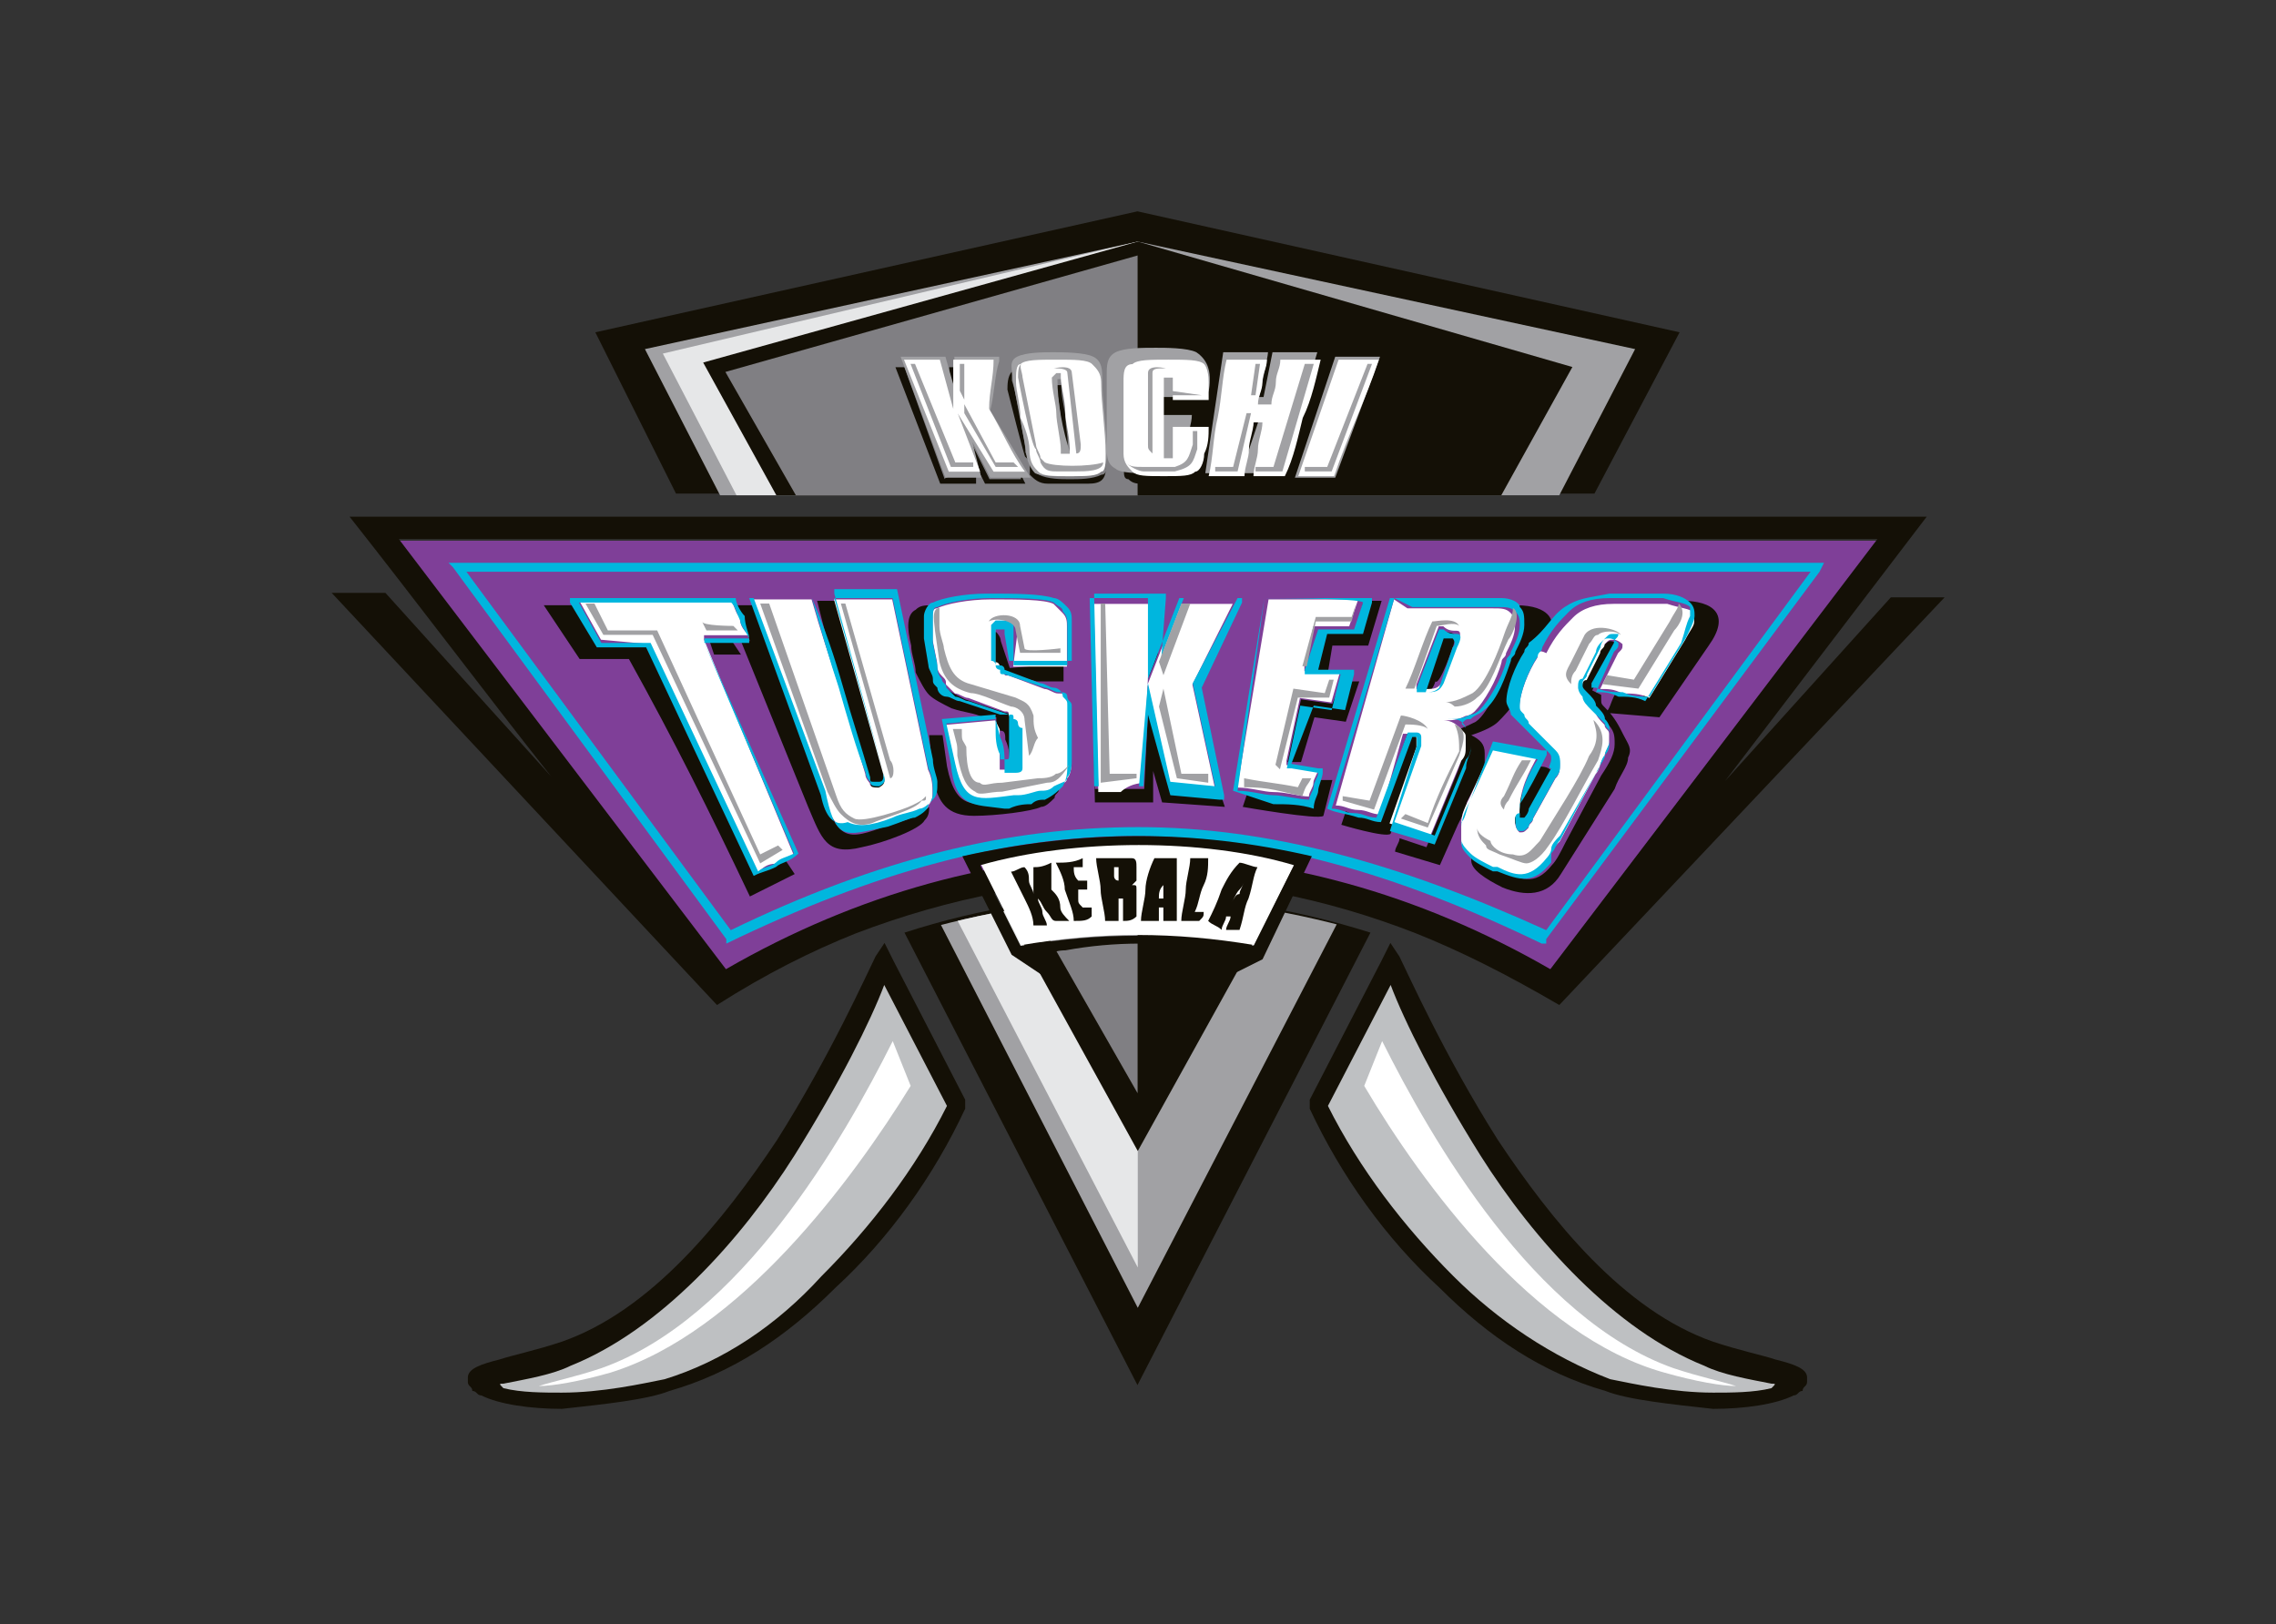 <?xml version="1.0" encoding="utf-8"?>
<!-- Generator: Adobe Illustrator 25.4.1, SVG Export Plug-In . SVG Version: 6.00 Build 0)  -->
<svg version="1.0"
	 id="svg10422" inkscape:version="0.48.1 " sodipodi:docname="New document 5" xmlns:cc="http://creativecommons.org/ns#" xmlns:dc="http://purl.org/dc/elements/1.1/" xmlns:inkscape="http://www.inkscape.org/namespaces/inkscape" xmlns:rdf="http://www.w3.org/1999/02/22-rdf-syntax-ns#" xmlns:sodipodi="http://sodipodi.sourceforge.net/DTD/sodipodi-0.dtd" xmlns:svg="http://www.w3.org/2000/svg"
	 xmlns="http://www.w3.org/2000/svg" xmlns:xlink="http://www.w3.org/1999/xlink" x="0px" y="0px" viewBox="0 0 416 296.9"
	 style="enable-background:new 0 0 416 296.9;" xml:space="preserve">
<rect x="0" y="0" width="416" height="296.9" fill="#333333" stroke="none"/>
<style type="text/css">
	.st0{clip-path:url(#SVGID_00000154401561291469293380000009143762961361513406_);}
	.st1{fill:#141006;}
	.st2{clip-path:url(#SVGID_00000122711069379326617820000010597015054867851174_);}
	.st3{fill-rule:evenodd;clip-rule:evenodd;fill:#BEC0C2;}
	.st4{clip-path:url(#SVGID_00000122711592959961223640000009656057860133935522_);}
	.st5{fill-rule:evenodd;clip-rule:evenodd;fill:#FFFFFF;}
	.st6{clip-path:url(#SVGID_00000134950516982291457360000008229112019367133850_);}
	.st7{clip-path:url(#SVGID_00000062889362366429890170000010948978528665152176_);}
	.st8{clip-path:url(#SVGID_00000147203651074162488210000000443676967459964302_);}
	.st9{clip-path:url(#SVGID_00000043429965498644149310000004110198001327676328_);}
	.st10{fill-rule:evenodd;clip-rule:evenodd;fill:#141006;}
	.st11{clip-path:url(#SVGID_00000178190395294251025190000010113004666761572013_);}
	.st12{fill-rule:evenodd;clip-rule:evenodd;fill:#A1A1A4;}
	.st13{fill-rule:evenodd;clip-rule:evenodd;fill:#E6E7E8;}
	.st14{fill-rule:evenodd;clip-rule:evenodd;fill:#807F83;}
	.st15{clip-path:url(#SVGID_00000170982962967840584560000012112905164803647622_);}
	.st16{fill-rule:evenodd;clip-rule:evenodd;fill:#7F3F98;}
	.st17{fill:#00B6DE;}
	.st18{fill:#FFFFFF;}
	.st19{fill:#A1A1A4;}
</style>
<g id="layer1" transform="translate(-289.139,-263.327)" inkscape:groupmode="layer" inkscape:label="Layer 1">
	<g id="g10765" transform="matrix(1.034,0,0,1.034,-16.873,-11.575)">
		<g id="g6258" transform="matrix(7.92,0,0,-7.92,-1256.797,1112.948)">
			<g>
				<defs>
					<path id="SVGID_1_" d="M208.6,99.9l2-3.9H203v-0.2l1.2-1.6H203v-0.7l9-9.5l0.3,0.2c0.9,0.5,1.9,1,2.8,1.4l0,0
						c-1.2-2.9-3.7-7.1-6.7-8.3l0,0c-0.4-0.2-0.9-0.3-1.3-0.4l0,0c-0.4-0.1-0.8-0.1-1-0.5l0,0c-0.1-0.1-0.1-0.3-0.1-0.4l0,0l0-0.1
						c0-0.2,0.1-0.3,0.2-0.5l0,0c0.1-0.1,0.2-0.2,0.3-0.2l0,0c0.5-0.3,1.4-0.4,2-0.3l0,0c0.2,0,0.3,0,0.5,0l0,0
						c0.7,0,1.5,0.2,2.1,0.4l0,0c3,1,5.3,3.7,6.8,6.4l0,0l3.5-6.8l3.5,6.8c0.2-0.4,0.4-0.8,0.7-1.1l0,0c1.4-2.3,3.5-4.4,6.1-5.3l0,0
						c0.6-0.2,1.5-0.3,2.1-0.4l0,0c0.2,0,0.3,0,0.5,0l0,0c0.6,0,1.5,0,2,0.3l0,0c0.1,0.1,0.2,0.1,0.3,0.2l0,0
						c0.1,0.1,0.2,0.3,0.2,0.5l0,0l0,0.1c0,0.1,0,0.3-0.1,0.4l0,0c-0.2,0.4-0.6,0.4-1,0.5l0,0c-0.5,0.1-0.9,0.2-1.3,0.4l0,0
						c-3,1.1-5.5,5.4-6.7,8.3l0,0c1.1-0.5,2.1-1,3.1-1.6l0,0l9,9.5v0.7h-1.2l1.2,1.6v0.2h-7.6l2,3.9l-12.8,2.9L208.6,99.9
						L208.6,99.9z"/>
				</defs>
				<clipPath id="SVGID_00000044893617093872973280000006009704717578001024_">
					<use xlink:href="#SVGID_1_"  style="overflow:visible;"/>
				</clipPath>
				<g id="g6260" style="clip-path:url(#SVGID_00000044893617093872973280000006009704717578001024_);">
					<g id="g6266" transform="translate(208.796,90.008)">
						<path id="path6268" inkscape:connector-curvature="0" class="st1" d="M7.2-4.5l1.6-3.1l0-0.1l0-0.1c-0.7-1.5-1.7-2.9-2.9-4
							c-1.1-1.1-2.3-1.9-3.7-2.3c-0.5-0.2-1.5-0.3-2.4-0.4c-0.7,0-1.4,0.1-1.8,0.3c-0.1,0-0.1,0.1-0.2,0.1c0,0.1-0.1,0.1-0.1,0.2
							l0,0.1c0,0.2,0.3,0.3,0.7,0.4c0.3,0.1,0.8,0.2,1.4,0.4c2,0.7,3.6,2.7,4.8,4.5c1.2,1.9,2,3.7,2.2,4.1L7-4.1L7.2-4.5z"/>
					</g>
				</g>
			</g>
		</g>
		<g id="g6270" transform="matrix(7.92,0,0,-7.92,-1256.797,1112.948)">
			<g>
				<defs>
					<path id="SVGID_00000178900560122623427090000014041169627937423790_" d="M215.6,85.5c-0.2-0.4-0.9-2.2-2.2-4.1l0,0
						c-1.2-1.9-2.9-3.8-4.8-4.5l0,0c-0.6-0.2-1.1-0.3-1.4-0.4l0,0c-0.4-0.1-0.6-0.1-0.7-0.4l0,0l0-0.1c0-0.1,0.1-0.1,0.1-0.2l0,0
						c0,0,0.1-0.1,0.2-0.1l0,0c0.4-0.2,1.1-0.3,1.8-0.3l0,0c0.9,0,1.9,0.2,2.4,0.4l0,0c1.3,0.5,2.6,1.3,3.7,2.3l0,0
						c1.2,1.1,2.2,2.5,2.9,4l0,0l0,0.1l0,0.1l-1.6,3.1l-0.2,0.4L215.6,85.5L215.6,85.5z"/>
				</defs>
				<clipPath id="SVGID_00000158732119835533898960000010653600668620725657_">
					<use xlink:href="#SVGID_00000178900560122623427090000014041169627937423790_"  style="overflow:visible;"/>
				</clipPath>
				<g id="g6272" style="clip-path:url(#SVGID_00000158732119835533898960000010653600668620725657_);">
					<g id="g6278" transform="translate(209.989,86.77)">
						<path id="path6280" inkscape:connector-curvature="0" class="st3" d="M7.2-4.5L5.8-1.8c-0.3-0.8-1-2.2-2-3.8
							c-1.2-1.9-3-3.9-5-4.7c-0.4-0.2-1-0.3-1.5-0.4c-0.1,0-0.1,0,0-0.1c0.4-0.1,0.9-0.1,1.3-0.1c0.9,0,1.8,0.2,2.3,0.3
							c1.3,0.4,2.5,1.2,3.5,2.3C5.5-7.2,6.5-5.9,7.2-4.5"/>
					</g>
				</g>
			</g>
		</g>
		<g id="g6282" transform="matrix(7.92,0,0,-7.92,-1256.797,1112.948)">
			<g>
				<defs>
					<path id="SVGID_00000130630609441871468350000002098922614592321703_" d="M213.8,81.2c-1.3-1.9-3-3.9-5-4.7l0,0
						c-0.4-0.2-1-0.3-1.5-0.4l0,0c-0.1,0-0.1,0,0-0.1l0,0c0.4-0.1,0.9-0.1,1.3-0.1l0,0c0.9,0,1.8,0.2,2.3,0.3l0,0
						c1.3,0.4,2.5,1.2,3.5,2.3l0,0c1.1,1.1,2.1,2.4,2.8,3.8l0,0l-1.4,2.7C215.5,84.2,214.8,82.7,213.8,81.2"/>
				</defs>
				<clipPath id="SVGID_00000055698336777706189240000017091119064327093667_">
					<use xlink:href="#SVGID_00000130630609441871468350000002098922614592321703_"  style="overflow:visible;"/>
				</clipPath>
				<g id="g6284" style="clip-path:url(#SVGID_00000055698336777706189240000017091119064327093667_);">
					<g id="g6290" transform="translate(209.179,87.217)">
						<path id="path6292" inkscape:connector-curvature="0" class="st5" d="M7.2-4.5C5.9-6.6,3.4-10,0.5-10.9
							c-0.7-0.2-1.3-0.3-1.6-0.3c-0.1,0-0.2,0,0,0c0.3,0.1,0.8,0.2,1.4,0.4c3.1,1.1,5.4,5.1,6.5,7.3L7.2-4.5z"/>
					</g>
				</g>
			</g>
		</g>
		<g id="g6294" transform="matrix(7.92,0,0,-7.92,-1256.797,1112.948)">
			<g>
				<defs>
					<path id="SVGID_00000053519050144408261630000006623298878355509690_" d="M208.6,99.9l2-3.9H203v-0.2l1.2-1.6H203v-0.7l9-9.5
						l0.3,0.2c0.9,0.5,1.9,1,2.8,1.4l0,0c-1.2-2.9-3.7-7.1-6.7-8.3l0,0c-0.4-0.2-0.9-0.3-1.3-0.4l0,0c-0.4-0.1-0.8-0.1-1-0.5l0,0
						c-0.1-0.1-0.1-0.3-0.1-0.4l0,0l0-0.1c0-0.2,0.1-0.3,0.2-0.5l0,0c0.1-0.1,0.2-0.2,0.3-0.2l0,0c0.5-0.3,1.4-0.4,2-0.3l0,0
						c0.2,0,0.3,0,0.5,0l0,0c0.7,0,1.5,0.2,2.1,0.4l0,0c3,1,5.3,3.7,6.8,6.4l0,0l3.5-6.8l3.5,6.8c0.2-0.4,0.4-0.8,0.7-1.1l0,0
						c1.4-2.3,3.5-4.4,6.1-5.3l0,0c0.6-0.2,1.5-0.3,2.1-0.4l0,0c0.2,0,0.3,0,0.5,0l0,0c0.6,0,1.5,0,2,0.3l0,0
						c0.1,0.1,0.2,0.1,0.3,0.2l0,0c0.1,0.1,0.2,0.3,0.2,0.5l0,0l0,0.1c0,0.1,0,0.3-0.1,0.4l0,0c-0.2,0.4-0.6,0.4-1,0.5l0,0
						c-0.5,0.1-0.9,0.2-1.3,0.4l0,0c-3,1.1-5.5,5.4-6.7,8.3l0,0c1.1-0.5,2.1-1,3.1-1.6l0,0l9,9.5v0.7h-1.2l1.2,1.6v0.2h-7.6l2,3.9
						l-12.8,2.9L208.6,99.9L208.6,99.9z"/>
				</defs>
				<clipPath id="SVGID_00000043440887511640213960000008466281935085695416_">
					<use xlink:href="#SVGID_00000053519050144408261630000006623298878355509690_"  style="overflow:visible;"/>
				</clipPath>
				<g id="g6296" style="clip-path:url(#SVGID_00000043440887511640213960000008466281935085695416_);">
					<g id="g6302" transform="translate(219.686,90.008)">
						<path id="path6304" inkscape:connector-curvature="0" class="st1" d="M7.2-4.5L5.6-7.6l0-0.1l0-0.1c0.7-1.5,1.7-2.9,2.9-4
							c1.1-1.1,2.3-1.9,3.7-2.3c0.5-0.2,1.5-0.3,2.4-0.4c0.7,0,1.4,0.1,1.8,0.3c0.1,0,0.1,0.1,0.2,0.1c0,0.1,0.1,0.1,0.1,0.2l0,0.1
							c0,0.2-0.3,0.3-0.7,0.4c-0.3,0.1-0.8,0.2-1.4,0.4c-2,0.7-3.6,2.7-4.8,4.5c-1.2,1.9-2,3.7-2.2,4.1L7.4-4.1L7.2-4.5z"/>
					</g>
				</g>
			</g>
		</g>
		<g id="g6306" transform="matrix(7.92,0,0,-7.92,-1256.797,1112.948)">
			<g>
				<defs>
					<path id="SVGID_00000002361162509235880110000006235384762124902815_" d="M226.9,85.5l-1.6-3.1l0-0.1l0-0.1
						c0.7-1.5,1.7-2.9,2.9-4l0,0c1.1-1.1,2.3-1.9,3.7-2.3l0,0c0.5-0.2,1.5-0.3,2.4-0.4l0,0c0.7,0,1.4,0.1,1.8,0.3l0,0
						c0.1,0,0.1,0.1,0.2,0.1l0,0c0,0.1,0.1,0.1,0.1,0.2l0,0l0,0.1c0,0.2-0.3,0.3-0.7,0.4l0,0c-0.3,0.1-0.8,0.2-1.4,0.4l0,0
						c-2,0.7-3.6,2.7-4.8,4.5l0,0c-1.2,1.9-2,3.7-2.2,4.1l0,0l-0.2,0.4L226.9,85.5L226.9,85.5z"/>
				</defs>
				<clipPath id="SVGID_00000074430532775510861350000008887409783179151294_">
					<use xlink:href="#SVGID_00000002361162509235880110000006235384762124902815_"  style="overflow:visible;"/>
				</clipPath>
				<g id="g6308" style="clip-path:url(#SVGID_00000074430532775510861350000008887409783179151294_);">
					<g id="g6314" transform="translate(218.492,86.77)">
						<path id="path6316" inkscape:connector-curvature="0" class="st3" d="M7.2-4.5l1.4,2.7c0.3-0.8,1-2.2,2-3.8
							c1.2-1.9,3-3.9,5-4.7c0.4-0.2,1-0.3,1.5-0.4c0.1,0,0.1,0,0-0.1c-0.4-0.1-0.9-0.1-1.3-0.1c-0.9,0-1.8,0.2-2.3,0.3
							C12.2-10.1,11-9.3,10-8.3C8.9-7.2,7.9-5.9,7.2-4.5"/>
					</g>
				</g>
			</g>
		</g>
		<g id="g6318" transform="matrix(7.92,0,0,-7.92,-1256.797,1112.948)">
			<g>
				<defs>
					<path id="SVGID_00000174585495598243943060000007286249662500396959_" d="M225.7,82.3c0.7-1.4,1.7-2.7,2.8-3.8l0,0
						c1.1-1,2.2-1.8,3.5-2.3l0,0c0.5-0.2,1.4-0.3,2.3-0.3l0,0c0.4,0,0.9,0,1.3,0.1l0,0c0.1,0,0.1,0.1,0,0.1l0,0
						c-0.5,0.1-1.1,0.3-1.5,0.4l0,0c-2.1,0.8-3.8,2.8-5,4.7l0,0c-1,1.5-1.7,3-2,3.8l0,0L225.7,82.3L225.7,82.3z"/>
				</defs>
				<clipPath id="SVGID_00000012473959244741991070000016283272324771803566_">
					<use xlink:href="#SVGID_00000174585495598243943060000007286249662500396959_"  style="overflow:visible;"/>
				</clipPath>
				<g id="g6320" style="clip-path:url(#SVGID_00000012473959244741991070000016283272324771803566_);">
					<g id="g6326" transform="translate(219.302,87.217)">
						<path id="path6328" inkscape:connector-curvature="0" class="st5" d="M7.2-4.5c1.3-2.2,3.8-5.6,6.7-6.4
							c0.7-0.2,1.3-0.3,1.6-0.3c0.1,0,0.2,0,0,0c-0.3,0.1-0.8,0.2-1.4,0.4c-3.1,1.1-5.4,5.1-6.5,7.3L7.2-4.5z"/>
					</g>
				</g>
			</g>
		</g>
		<g id="g6330" transform="matrix(7.92,0,0,-7.92,-1256.797,1112.948)">
			<g>
				<defs>
					<path id="SVGID_00000072268742172403978720000001809802969195461779_" d="M208.6,99.9l2-3.9H203v-0.2l1.2-1.6H203v-0.7l9-9.5
						l0.3,0.2c0.9,0.5,1.9,1,2.8,1.4l0,0c-1.2-2.9-3.7-7.1-6.7-8.3l0,0c-0.4-0.2-0.9-0.3-1.3-0.4l0,0c-0.4-0.1-0.8-0.1-1-0.5l0,0
						c-0.1-0.1-0.1-0.3-0.1-0.4l0,0l0-0.1c0-0.2,0.1-0.3,0.2-0.5l0,0c0.1-0.1,0.2-0.2,0.3-0.2l0,0c0.5-0.3,1.4-0.4,2-0.3l0,0
						c0.2,0,0.3,0,0.5,0l0,0c0.7,0,1.5,0.2,2.1,0.4l0,0c3,1,5.3,3.7,6.8,6.4l0,0l3.5-6.8l3.5,6.8c0.2-0.4,0.4-0.8,0.7-1.1l0,0
						c1.4-2.3,3.5-4.4,6.1-5.3l0,0c0.6-0.2,1.5-0.3,2.1-0.4l0,0c0.2,0,0.3,0,0.5,0l0,0c0.6,0,1.5,0,2,0.3l0,0
						c0.1,0.1,0.2,0.1,0.3,0.2l0,0c0.1,0.1,0.2,0.3,0.2,0.5l0,0l0,0.1c0,0.1,0,0.3-0.1,0.4l0,0c-0.2,0.4-0.6,0.4-1,0.5l0,0
						c-0.5,0.1-0.9,0.2-1.3,0.4l0,0c-3,1.1-5.5,5.4-6.7,8.3l0,0c1.1-0.5,2.1-1,3.1-1.6l0,0l9,9.5v0.7h-1.2l1.2,1.6v0.2h-7.6l2,3.9
						l-12.8,2.9L208.6,99.9L208.6,99.9z"/>
				</defs>
				<clipPath id="SVGID_00000005261037087374055520000010977780125582890922_">
					<use xlink:href="#SVGID_00000072268742172403978720000001809802969195461779_"  style="overflow:visible;"/>
				</clipPath>
				<g id="g6332" style="clip-path:url(#SVGID_00000005261037087374055520000010977780125582890922_);">
					<g id="g6338" transform="translate(214.241,80.538)">
						<path id="path6340" inkscape:connector-curvature="0" class="st10" d="M7.2-4.5L2,5.6c3.4,1.1,6.9,1.1,10.4,0L7.2-4.5z
							 M-3.1,15.4L-4.9,19l12.1,2.7L19.3,19l-1.9-3.6L-3.1,15.4L-3.1,15.4z"/>
					</g>
				</g>
			</g>
		</g>
		<g id="g6342" transform="matrix(7.92,0,0,-7.92,-1256.797,1112.948)">
			<g>
				<defs>
					<path id="SVGID_00000079478132100076416380000011821728851787349430_" d="M209.3,99.5l1.9-3.6h20.5l1.9,3.6l-12.1,2.7
						L209.3,99.5z M216.3,86.1l5.2-10l5.2,10c-1.7,0.5-3.4,0.8-5.2,0.8l0,0C219.7,86.9,218,86.6,216.3,86.1"/>
				</defs>
				<clipPath id="SVGID_00000030479881608746118210000008114016189515170191_">
					<use xlink:href="#SVGID_00000079478132100076416380000011821728851787349430_"  style="overflow:visible;"/>
				</clipPath>
				<g id="g6344" style="clip-path:url(#SVGID_00000030479881608746118210000008114016189515170191_);">
					<g id="g6350" transform="translate(214.248,106.063)">
						<path id="path6352" inkscape:connector-curvature="0" class="st12" d="M7.2-4.5l11.1-2.4L7.2-28.3l-11,21.4L7.2-4.5z"/>
					</g>
					<g id="g6354" transform="translate(214.248,106.063)">
						<path id="path6356" inkscape:connector-curvature="0" class="st13" d="M7.2-4.5v-22.9L-3.4-7L7.2-4.5z"/>
					</g>
					<g id="g6358" transform="translate(214.248,106.063)">
						<path id="path6360" inkscape:connector-curvature="0" class="st10" d="M7.2-4.5l9.7-2.8L7.2-24.8L-2.5-7.2L7.2-4.5z"/>
					</g>
					<g id="g6362" transform="translate(214.244,105.753)">
						<path id="path6364" inkscape:connector-curvature="0" class="st14" d="M7.2-4.5L-2-7.1l9.2-16.1L7.2-4.5z"/>
					</g>
				</g>
			</g>
		</g>
		<g id="g6366" transform="matrix(7.92,0,0,-7.92,-1256.797,1112.948)">
			<g>
				<defs>
					<path id="SVGID_00000086668246424521234300000014595453921990685317_" d="M208.6,99.9l2-3.9H203v-0.2l1.2-1.6H203v-0.7l9-9.5
						l0.3,0.2c0.9,0.5,1.9,1,2.8,1.4l0,0c-1.2-2.9-3.7-7.1-6.7-8.3l0,0c-0.4-0.2-0.9-0.3-1.3-0.4l0,0c-0.4-0.1-0.8-0.1-1-0.5l0,0
						c-0.1-0.1-0.1-0.3-0.1-0.4l0,0l0-0.1c0-0.2,0.1-0.3,0.2-0.5l0,0c0.1-0.1,0.2-0.2,0.3-0.2l0,0c0.5-0.3,1.4-0.4,2-0.3l0,0
						c0.2,0,0.3,0,0.5,0l0,0c0.7,0,1.5,0.2,2.1,0.4l0,0c3,1,5.3,3.7,6.8,6.4l0,0l3.5-6.8l3.5,6.8c0.2-0.4,0.4-0.8,0.7-1.1l0,0
						c1.4-2.3,3.5-4.4,6.1-5.3l0,0c0.6-0.2,1.5-0.3,2.1-0.4l0,0c0.2,0,0.3,0,0.5,0l0,0c0.6,0,1.5,0,2,0.3l0,0
						c0.1,0.1,0.2,0.1,0.3,0.2l0,0c0.1,0.1,0.2,0.3,0.2,0.5l0,0l0,0.1c0,0.1,0,0.3-0.1,0.4l0,0c-0.2,0.4-0.6,0.4-1,0.5l0,0
						c-0.5,0.1-0.9,0.2-1.3,0.4l0,0c-3,1.1-5.5,5.4-6.7,8.3l0,0c1.1-0.5,2.1-1,3.1-1.6l0,0l9,9.5v0.7h-1.2l1.2,1.6v0.2h-7.6l2,3.9
						l-12.8,2.9L208.6,99.9L208.6,99.9z"/>
				</defs>
				<clipPath id="SVGID_00000117638473335026772110000017610659820302893994_">
					<use xlink:href="#SVGID_00000086668246424521234300000014595453921990685317_"  style="overflow:visible;"/>
				</clipPath>
				<g id="g6368" style="clip-path:url(#SVGID_00000117638473335026772110000017610659820302893994_);">
					<g id="g6374" transform="translate(197.741,99.385)">
						<path id="path6376" inkscape:connector-curvature="0" class="st16" d="M7.2-4.5l7.3-9.6c5.9,3.4,12.5,3.4,18.4,0l7.3,9.6H7.2z
							"/>
					</g>
					<g id="g6378" transform="translate(196.656,99.922)">
						<path id="path6380" inkscape:connector-curvature="0" class="st1" d="M7.2-4.5h35.2l-4.5-5.9l3.7,4.1h1.2l-8.6-9.1l0,0l0,0
							C33-14.7,32-14.2,31-13.8c-4.1,1.6-8.3,1.6-12.5,0c-1-0.4-2-0.9-3.1-1.6L6.8-6.2H8l3.7-4.1C10.2-8.4,8.7-6.4,7.2-4.5 M8.3-5
							l7.3-9.6c5.9,3.4,12.5,3.4,18.4,0L41.3-5C41.3-5,8.3-5,8.3-5z"/>
					</g>
					<g id="g6382" transform="translate(205.064,90.493)">
						<path id="path6384" inkscape:connector-curvature="0" class="st17" d="M7.2-4.5L1.1,3.8L1,3.9h0.2h30.3h0.2l-0.1-0.2l-6.1-8.2
							l0-0.1l-0.1,0c-3.3,1.6-6.2,2.4-9.1,2.4c-2.9,0-5.8-0.8-9.1-2.4L7.2-4.5L7.2-4.5z M1.4,3.7l5.9-8C10.6-2.7,13.5-2,16.4-2
							s5.8-0.8,9.1-2.3l5.9,8H1.4L1.4,3.7z"/>
					</g>
					<g id="g6386" transform="translate(205.591,91.445)">
						<path id="path6388" inkscape:connector-curvature="0" class="st1" d="M7.2-4.5C6.3-2.6,5.5-1,4.5,0.8l-1.1,0L2.6,2l0.7,0
							l0.5-0.9l1.1,0L7.3-4c0.2,0.1,0.5,0.2,0.7,0.3L8.2-4L7.2-4.5z M6.8,1.2L7,0.9l-0.6,0L6.3,1.2C6.3,1.2,6.8,1.2,6.8,1.2z
							 M22.9,1.1c0.1,0.3,0,0.3-0.3,0.3l-0.5-1.3c0.2,0,0.3-0.1,0.4,0.2C22.6,0.2,22.9,1.1,22.9,1.1z M6.9,2l0.4,0l1.5-4.2
							c0.4-1,0.5-1.1,1.5-0.7c0.4,0.1,0.7,0.2,0.9,0.4c0-0.1,0-0.2-0.1-0.3c-0.1-0.2-0.9-0.5-1.4-0.6C8.9-3.6,8.8-3.2,8.5-2.5L7,1.2
							l0.2,0C7.1,1.5,7,1.8,6.9,2 M9.9-2L9.7-1.3C9.3-0.2,9,0.9,8.7,2.1l0.4,0l1.1-3.9c0-0.1,0.1-0.2-0.1-0.3C10-2.1,9.9-2.1,9.9-2
							 M11.2-0.9l0.3,0l0.1-0.7c0.2-1,0.6-0.9,1.5-0.7c0.4,0.1,0.7,0.1,0.8,0.1c0.1,0,0.2,0.1,0.2,0.1c0,0,0,0,0,0
							c0-0.1-0.1-0.1-0.1-0.2c-0.1-0.1-0.2-0.2-0.3-0.2c-0.2-0.1-1-0.2-1.5-0.2c-0.6,0-0.8,0.3-0.9,0.8L11.2-0.9z M13-1.6
							c0,0.2,0,0.4-0.1,0.6c0,0.1,0,0.2-0.1,0.2c0,0-0.1,0-0.1,0.1l0,0.2l-0.3,0c-0.2,0.1-0.4,0.1-0.7,0.2c-0.2,0.1-0.4,0.2-0.5,0.3
							c-0.1,0.1-0.2,0.3-0.3,0.5c0,0.2-0.1,0.4-0.1,0.6c-0.1,0.4-0.1,0.7,0.1,0.8C11,2,11.1,2,11.3,2l0,0c-0.2-0.1-0.2-0.4-0.1-0.8
							l0.1-0.5c0-0.2,0.1-0.4,0.2-0.5C11.6,0.1,11.8,0,12-0.1l0.9-0.3c0.1,0,0.2-0.1,0.2-0.1c0,0,0.1-0.1,0.1-0.2
							c0-0.2,0-0.4,0.1-0.7C13.2-1.5,13.2-1.6,13-1.6C13-1.6,13-1.6,13-1.6 M14.2,0.7l0-0.4l-0.6,0l-0.8,0.2c0,0-0.1,0-0.1,0
							l-0.1,0.5c0,0.1,0,0.2-0.1,0.2c0,0-0.1,0-0.1,0c0,0,0,0.1,0,0.1c0,0,0.1,0.1,0.1,0.1c0.1,0,0.1,0,0.2,0c0,0,0.1-0.1,0.1-0.2
							L13,0.6L14.2,0.7z M16.2-1.7l0-0.7l-1.3,0L14.8,2h0l0.1-4.1c0.4,0,0.7,0,1.1,0l0.1,2l0.5-2l1.1-0.1l0.1-0.3l-1.4,0.1L16.2-1.7
							z M16.2,2l0.2,0l-0.1-1.1l-0.2-0.5L16.2,2z M18.1,2L18.1,2l-0.9-1.9l0,0.1C17.2,0.3,18.1,2,18.1,2z M18.2-2.5l0.1,0.3
							c0.5-0.1,1-0.1,1.5-0.2c0,0.2,0.1,0.3,0.1,0.5l0.3,0l-0.2-0.8C19.9-2.8,18.2-2.5,18.2-2.5z M20.9,2.1l0.4,0l-0.3-1l-0.8,0
							l-0.1-0.6l-0.4,0l0.2,0.9l0.8,0C20.7,1.4,20.9,2.1,20.9,2.1z M20.4,0.3l0.4,0l-0.3-0.9l-0.7,0.1l-0.3-1l-0.3,0l0.3,1.4
							l0.7-0.1L20.4,0.3z M20.4-2.9l0.1,0.3c0.2-0.1,0.5-0.1,0.7-0.2l0.7,2l0.1,0c0.1,0,0.2,0,0.2-0.1c0,0,0-0.1,0-0.2l-0.6-1.7l0,0
							l-0.1-0.3C21.4-3.2,20.4-2.9,20.4-2.9z M24.3,2c0.4,0,0.6-0.1,0.7-0.2c0.1-0.1,0.1-0.2,0.1-0.3c-0.1-0.1-0.2-0.3-0.3-0.5
							c-0.1-0.3-0.4-0.7-0.5-1.1c-0.1-0.2-0.3-0.4-0.4-0.5c-0.1-0.1-0.3-0.2-0.6-0.3c0.2-0.1,0.3-0.2,0.3-0.4c0-0.1,0-0.2,0-0.3
							l-0.4-0.8c0-0.1-0.1-0.2-0.1-0.3l-0.1-0.2l-0.4-0.9l-1,0.3c0,0.1,0.1,0.2,0.1,0.3l0.6-0.2l0.7,1.7c0.1,0.3,0.2,0.5,0.1,0.6
							c0,0.1-0.1,0.3-0.3,0.3c0.2,0,0.4,0.1,0.6,0.2c0.3,0.2,0.6,1,0.7,1.3C24.5,1.5,24.5,1.8,24.3,2C24.4,2,24.4,2,24.3,2
							 M24.8-1.6c0.1,0,0.2,0,0.3-0.1c0,0,0-0.1,0-0.1l-0.5-0.9c0-0.1-0.1-0.3-0.3-0.2c-0.1,0.1,0,0.3,0,0.3
							C24.4-2.2,24.6-1.9,24.8-1.6 M28,2.1c0.7,0,1.1-0.3,0.6-1l-1.1-1.6l-1.2,0.1c0.1,0.1,0.1,0.2,0.2,0.4c0.2,0,0.4,0,0.6-0.1
							L28,1.3c0.2,0.3,0.3,0.6,0.2,0.7C28.1,2,28.1,2.1,28,2.1 M26.2,0c0,0,0-0.1,0-0.1c0-0.1,0-0.1,0.1-0.2
							c0.2-0.2,0.3-0.4,0.4-0.6c0.1-0.2,0.2-0.3,0.1-0.5c0-0.2-0.2-0.4-0.3-0.7L25.3-4C25-4.5,24.5-4.5,24-4.3
							c-0.4,0.2-0.7,0.4-0.7,0.6c0,0,0,0.1,0,0.1c0.1-0.1,0.3-0.2,0.6-0.3c0.5-0.2,0.8-0.4,1.2,0.1c0.1,0.1,0.2,0.3,0.3,0.5l0.8,1.5
							c0.2,0.3,0.3,0.5,0.3,0.7c0,0.2,0,0.3-0.2,0.5c-0.2,0.2-0.3,0.4-0.5,0.5c-0.2,0.2-0.1,0.3,0,0.4l0.3,0.6
							c0.1,0.1,0.2,0.3,0.3,0.3c0.2,0,0.1-0.2,0-0.3L26,0.1L26.2,0z"/>
					</g>
					<g id="g6390" transform="translate(203.367,97.076)">
						<path id="path6392" inkscape:connector-curvature="0" class="st18" d="M7.2-4.5l2.4-5.1C9.7-9.5,9.8-9.4,10-9.4
							c0.1,0.1,0.3,0.1,0.4,0.2L8.4-4.4l0,0.1l0.1,0l0.9,0C9.3-4.2,9.2-4.1,9.2-3.9C9.1-3.8,9.1-3.7,9-3.5l-1.6,0l-1.8,0l0.5-0.9
							L7.2-4.5L7.2-4.5L7.2-4.5z M10.8-3.5l-1.3,0L11-7.8c0.2-0.5,0.3-0.7,0.5-0.8c0.2-0.1,0.5,0,1,0.1c0.3,0.1,0.5,0.2,0.6,0.2
							c0.2,0.1,0.3,0.1,0.3,0.2c0.1,0.1,0.1,0.2,0.1,0.3c0,0.1,0,0.3-0.1,0.5l0,0l-0.8,3.8l-1.3,0l1.1-3.9l0,0c0,0,0,0,0,0l0,0
							c0-0.1,0.1-0.2-0.1-0.3c-0.1,0-0.2,0-0.2,0.1c0,0-0.1,0.1-0.1,0.2c-0.2,0.7-0.4,1.3-0.6,2C11.2-4.8,11-4.2,10.8-3.5 M14.9-6.2
							l-1.1-0.1L14-7.2l0,0c0.2-0.9,0.5-0.8,1.3-0.7c0,0,0.1,0,0.1,0c0.2,0,0.4,0.1,0.5,0.1c0.1,0,0.2,0,0.3,0.1
							c0.2,0.1,0.3,0.1,0.3,0.2c0.1,0.1,0.1,0.3,0.1,0.4l0,1c0,0.1,0,0.2,0,0.2c0,0.1-0.1,0.1-0.1,0.2c0,0.1-0.1,0.1-0.2,0.1
							c-0.1,0-0.2,0.1-0.3,0.1l0,0l-0.8,0.3l0,0c-0.1,0-0.1,0-0.1,0.1c0,0-0.1,0-0.1,0.1c0,0,0,0.1-0.1,0.1c0,0,0,0.1,0,0.1
							c0,0.1,0,0.2,0,0.3l0,0.2c0,0,0,0.1,0,0.1c0,0,0,0.1,0,0.1c0,0,0,0,0.1,0.1l0,0c0,0,0.1,0,0.1,0c0,0,0.1,0,0.1,0
							c0,0,0.1,0,0.1,0s0,0,0.1-0.1l0,0c0,0,0-0.1,0-0.1L15.3-5l1.2,0l0,0.9c0,0.1,0,0.2-0.1,0.3s-0.1,0.1-0.2,0.2
							c-0.2,0.1-0.8,0.1-1.4,0.1c-0.5,0-1-0.1-1.2-0.2c-0.1,0-0.1-0.1-0.1-0.2c0-0.1,0-0.3,0-0.5l0.1-0.5l0,0c0-0.1,0-0.2,0.1-0.3
							s0.1-0.1,0.1-0.2c0.1-0.1,0.1-0.1,0.2-0.2c0.1,0,0.2-0.1,0.3-0.1h0L15.1-6l0,0c0.1,0,0.1,0,0.1-0.1c0,0,0.1,0,0.1-0.1
							c0,0,0-0.1,0.1-0.1c0,0,0-0.1,0-0.1c0-0.1,0-0.3,0-0.4l0-0.2l0,0c0-0.1,0-0.1,0-0.2c0-0.1-0.1-0.1-0.2-0.1c0,0-0.1,0-0.1,0
							c0,0-0.1,0-0.1,0h0c0,0,0,0,0,0.1l0,0c0,0,0,0.1,0,0.1C15-6.8,15-6.6,15-6.4C15-6.4,14.9-6.2,14.9-6.2z M18.2-7.6l0.1,2.2
							l0.5-2.2l1-0.1l-0.5,2.3l0,0l0.9,1.8H19l-0.7-1.8l0.1,1.8h-1.3l0.1-4.2c0.2,0,0.3,0,0.5,0C17.8-7.7,18-7.6,18.2-7.6 M21-3.5
							l-0.7-4.2c0.3,0,0.6-0.1,0.8-0.1c0.3,0,0.6-0.1,0.8-0.1c0,0.1,0.1,0.2,0.1,0.3c0,0.1,0.1,0.2,0.1,0.3l-0.6,0.1l-0.1,0l0,0.1
							l0.3,1.4l0,0l0,0l0.7-0.1l0.2,0.7l-0.7,0l-0.1,0l0,0.1l0.2,0.9l0,0l0,0l0.8,0l0.2,0.6C23.1-3.5,21-3.5,21-3.5z M25.2-4.2
							c0.1,0,0.1-0.1,0-0.3l0,0l-0.3-0.8l0,0c-0.1-0.2-0.2-0.2-0.4-0.2c0,0,0,0-0.1,0l-0.1,0l0,0.1l0.5,1.3l0,0l0,0c0,0,0,0,0.1,0
							C25-4.2,25.1-4.2,25.2-4.2 M23.8-3.5l-1.3-4.6c0.2,0,0.3-0.1,0.5-0.1c0.2,0,0.3-0.1,0.5-0.1L24-6.5l0,0l0,0l0.1,0l0,0
							c0.1,0,0.1,0,0.1,0c0,0,0.1,0,0.1-0.1l0,0c0,0,0-0.1,0-0.1c0,0,0-0.1,0-0.1l-0.6-1.7l0.9-0.3l0.7,1.7l0,0
							c0.1,0.1,0.1,0.2,0.1,0.3c0,0.1,0,0.2,0,0.2c0,0.1,0,0.1-0.1,0.2c-0.1,0.1-0.2,0.2-0.4,0.2c0.2,0,0.3,0,0.5,0.1
							c0.1,0,0.2,0.1,0.2,0.1c0.2,0.2,0.5,0.7,0.6,1.1c0,0.1,0.1,0.1,0.1,0.2c0.1,0.2,0.2,0.4,0.2,0.6c0,0.1,0,0.2-0.1,0.3l0,0
							c-0.1,0.1-0.2,0.1-0.4,0.1c-0.2,0-0.5,0-0.8,0l-1.1,0L23.8-3.5L23.8-3.5z M27-7l-1,0.2l-0.5-1.1l0,0c-0.1-0.2-0.2-0.4-0.2-0.6
							c0-0.2,0-0.3,0-0.4c0-0.1,0.1-0.2,0.2-0.3c0.1-0.1,0.3-0.2,0.5-0.3l0,0l0.1,0l0,0c0.4-0.2,0.7-0.3,1.1,0.1
							c0,0.1,0.1,0.1,0.1,0.2c0,0.1,0.1,0.2,0.2,0.3l0,0l0.8,1.5v0c0.1,0.1,0.1,0.3,0.2,0.4c0,0.1,0.1,0.2,0.1,0.3v0
							c0,0.1,0,0.2,0,0.2l0,0c0,0.1-0.1,0.1-0.1,0.2c-0.1,0.1-0.2,0.2-0.2,0.3c-0.1,0.1-0.2,0.2-0.2,0.3c-0.1,0.1-0.1,0.2-0.1,0.2
							c0,0.1,0,0.2,0.1,0.2l0.3,0.6c0,0.1,0.1,0.1,0.1,0.2c0.1,0.1,0.1,0.1,0.2,0.1c0.1,0,0.2-0.1,0.2-0.1c0-0.1,0-0.1-0.1-0.2l0,0
							l0,0l-0.4-0.8c0.2,0,0.3,0,0.5-0.1c0.2,0,0.4,0,0.6-0.1l0.8,1.3l0,0c0.1,0.2,0.2,0.3,0.2,0.4c0,0.1,0,0.2,0,0.2
							c-0.1,0.1-0.3,0.1-0.6,0.2c-0.4,0-1,0-1.2,0c-0.4,0-0.7-0.1-0.9-0.3c-0.2-0.2-0.4-0.4-0.6-0.8C27-4.6,27-4.7,27-4.8
							c-0.2-0.3-0.4-0.8-0.4-1.1c0-0.1,0-0.1,0.1-0.2c0-0.1,0.1-0.1,0.1-0.2c0.1-0.1,0.2-0.2,0.3-0.3h0c0.1-0.1,0.2-0.2,0.3-0.3
							c0.1-0.1,0.1-0.2,0.1-0.3c0-0.1,0-0.2-0.1-0.3l0,0l-0.5-0.9v0c0-0.1-0.1-0.1-0.1-0.2l0,0c-0.1-0.1-0.1-0.1-0.2-0.1
							c-0.1,0.1-0.1,0.2-0.1,0.3c0,0,0,0.1,0.1,0.1l0,0l0,0l0,0l0,0C26.6-7.7,26.8-7.4,27-7"/>
					</g>
					<g id="g6394" transform="translate(205.675,91.905)">
						<path id="path6396" inkscape:connector-curvature="0" class="st17" d="M7.2-4.5L4.8,0.6l-1.1,0l0,0l0,0l-0.6,1l0,0.1h0.1
							l1.9,0l1.7,0h0l0,0C6.8,1.6,6.9,1.4,7,1.3C7,1.1,7.1,0.9,7.1,0.8l0-0.1l-0.1,0l-0.9,0L8.2-4l0,0l0,0C8-4.2,7.8-4.2,7.7-4.3
							C7.5-4.4,7.4-4.4,7.2-4.5L7.2-4.5L7.2-4.5z M4.9,0.7l2.4-5.1c0.1,0.1,0.3,0.1,0.4,0.2C7.8-4.1,7.9-4.1,8.1-4L6.1,0.7l0,0.1
							l0.1,0l0.9,0C7,1,6.9,1.1,6.9,1.2C6.8,1.4,6.8,1.5,6.7,1.6l-1.6,0l-1.8,0l0.5-0.9L4.9,0.7L4.9,0.7C4.9,0.7,4.9,0.7,4.9,0.7z
							 M7.1,1.7l1.4,0h0l0,0C8.8,1,9,0.4,9.2-0.3c0.2-0.7,0.4-1.3,0.6-2c0-0.1,0-0.1,0.1-0.1c0,0,0.1,0,0.1,0c0.1,0,0.1,0.1,0.1,0.2
							l0,0c0,0,0,0,0,0l-1.1,4l0,0.1H9l1.4,0h0l0,0l0.8-3.8v0c0-0.2,0.1-0.4,0.1-0.5c0-0.2,0-0.3-0.1-0.4c-0.1-0.1-0.2-0.2-0.3-0.2
							c-0.2-0.1-0.4-0.1-0.6-0.2c-0.5-0.2-0.8-0.2-1-0.1C9-3.4,8.8-3.2,8.7-2.7v0L7.1,1.7L7.1,1.7C7,1.7,7.1,1.7,7.1,1.7z M8.5,1.7
							l-1.3,0l1.6-4.3C8.9-3.1,9-3.4,9.2-3.5c0.2-0.1,0.5,0,1,0.1c0.3,0.1,0.5,0.2,0.6,0.2C11-3.1,11.1-3,11.1-2.9
							c0.1,0.1,0.1,0.2,0.1,0.3c0,0.1,0,0.3-0.1,0.5l0,0l-0.8,3.8L9,1.7l1.1-3.9l0,0c0,0,0,0,0,0l0,0c0-0.1,0.1-0.2-0.1-0.3
							c-0.1,0-0.2,0-0.2,0.1c0,0-0.1,0.1-0.1,0.2C9.5-1.7,9.3-1,9.1-0.3C8.9,0.3,8.7,1,8.5,1.7 M11.4-1l1.2,0.1l0,0l0,0l0-0.3
							c0-0.2,0-0.4,0.1-0.6c0,0,0-0.1,0-0.1l0,0c0,0,0,0,0,0h0c0,0,0,0,0,0c0,0,0,0,0.1,0c0.1,0,0.1,0,0.1,0.1c0,0,0,0.1,0,0.1l0,0
							l0,0.2c0,0.1,0,0.3,0,0.4c0,0,0,0.1,0,0.1c0,0,0,0,0,0.1c0,0,0,0-0.1,0c0,0-0.1,0-0.1,0l0,0l-0.9,0.3l0,0
							c-0.1,0-0.2,0.1-0.3,0.1c-0.1,0-0.2,0.1-0.2,0.2c-0.1,0.1-0.1,0.1-0.1,0.2c0,0.1-0.1,0.2-0.1,0.3h0L11,0.8C11,1,11,1.2,11,1.3
							c0,0.1,0.1,0.3,0.2,0.3c0.2,0.1,0.7,0.2,1.2,0.2c0.6,0,1.2,0,1.5-0.1c0.1,0,0.2-0.1,0.3-0.2c0.1-0.1,0.1-0.2,0.1-0.3l0-0.9
							l0,0l-0.1,0l-1.3,0l0,0l0,0l-0.1,0.6c0,0,0,0.1,0,0.1v0c0,0,0,0,0,0c0,0,0,0,0,0c0,0-0.1,0-0.1,0l0,0c0,0-0.1,0-0.1,0l0,0
							c0,0,0,0,0,0c0,0,0,0,0,0c0,0,0-0.1,0-0.1v0l0-0.2c0-0.1,0-0.2,0-0.3c0,0,0-0.1,0-0.1c0,0,0,0,0-0.1c0,0,0,0,0.1,0
							c0,0,0.1,0,0.1-0.1h0l0.8-0.3l0,0c0.1,0,0.2-0.1,0.3-0.1c0.1,0,0.2-0.1,0.2-0.2c0.1-0.1,0.1-0.1,0.1-0.2c0-0.1,0-0.2,0-0.3
							l0-1c0-0.2,0-0.3-0.1-0.5c-0.1-0.1-0.2-0.2-0.4-0.3c-0.1,0-0.2,0-0.3-0.1c-0.1,0-0.3,0-0.5-0.1c0,0-0.1,0-0.1,0
							C12.1-2.9,11.7-3,11.6-2l0,0L11.4-1L11.4-1L11.4-1z M12.6-1l-1.1-0.1L11.7-2l0,0c0.2-0.9,0.5-0.8,1.3-0.7c0,0,0.1,0,0.1,0
							c0.2,0,0.4,0.1,0.5,0.1c0.1,0,0.2,0,0.3,0.1c0.2,0.1,0.3,0.1,0.3,0.2c0.1,0.1,0.1,0.3,0.1,0.4l0,1c0,0.1,0,0.2,0,0.2
							c0,0.1-0.1,0.1-0.1,0.2c0,0.1-0.1,0.1-0.2,0.1c-0.1,0-0.2,0.1-0.3,0.1l0,0L12.8,0l0,0c-0.1,0-0.1,0-0.1,0.1c0,0-0.1,0-0.1,0.1
							c0,0,0,0.1-0.1,0.1c0,0,0,0.1,0,0.1c0,0.1,0,0.2,0,0.3l0,0.2c0,0,0,0.1,0,0.1c0,0,0,0.1,0,0.1c0,0,0,0,0.1,0.1l0,0
							c0,0,0.1,0,0.1,0c0,0,0.1,0,0.1,0c0,0,0.1,0,0.1,0c0,0,0,0,0.1-0.1l0,0c0,0,0-0.1,0-0.1L13,0.2l1.2,0l0,0.9
							c0,0.1,0,0.2-0.1,0.3c0,0.1-0.1,0.1-0.2,0.2c-0.2,0.1-0.8,0.1-1.4,0.1c-0.5,0-1-0.1-1.2-0.2c-0.1,0-0.1-0.1-0.1-0.3
							c0-0.1,0-0.3,0-0.5l0.1-0.5l0,0c0-0.1,0-0.2,0.1-0.3c0-0.1,0.1-0.1,0.1-0.2c0.1-0.1,0.1-0.1,0.2-0.2c0.1,0,0.2-0.1,0.3-0.1
							l0,0l0.9-0.3l0,0c0.1,0,0.1,0,0.1-0.1c0,0,0.1,0,0.1-0.1c0,0,0-0.1,0.1-0.1c0,0,0-0.1,0-0.1c0-0.1,0-0.3,0-0.4l0-0.2v0
							c0-0.1,0-0.1,0-0.2c0-0.1-0.1-0.1-0.2-0.1c0,0-0.1,0-0.1,0c0,0-0.1,0-0.1,0l0,0c0,0,0,0,0,0.1l0,0c0,0,0,0.1,0,0.1
							c0,0.2,0,0.4-0.1,0.6L12.6-1z M16-0.9l-0.1-1.6l0,0l0,0c-0.2,0-0.4,0-0.5,0c-0.2,0-0.4,0-0.5,0l0,0l0,0l-0.1,4.2l0,0.1h0.1
							h1.4h0.1l0-0.1l-0.1-1.3l0.5,1.3l0,0h0H18h0.1l0-0.1l-0.9-1.9l0.5-2.4l0-0.1l-0.1,0l-1.1,0.1l0,0l0,0L16-0.9z M15.8-2.5
							L16-0.2l0.5-2.2l1-0.1l-0.5,2.3l0,0L18,1.7h-1.3L16-0.1L16,1.7h-1.3l0.1-4.2c0.2,0,0.3,0,0.5,0C15.5-2.5,15.7-2.5,15.8-2.5
							 M17.9-2.6l0.7,4.3l0,0h0l2.3,0h0.1l0-0.1l-0.2-0.7l0,0l0,0l-0.8,0l-0.2-0.8l0.7,0l0.1,0l0-0.1l-0.2-0.8l0,0l0,0l-0.7,0.1
							L19.2-2l0.6-0.1l0.1,0l0-0.1c0-0.1-0.1-0.3-0.1-0.4c0-0.1-0.1-0.2-0.1-0.4l0,0l0,0c-0.3,0.1-0.6,0.1-0.9,0.1
							C18.5-2.8,18.2-2.7,17.9-2.6L17.9-2.6L17.9-2.6z M18.6,1.7L18-2.6c0.3,0,0.6-0.1,0.8-0.1s0.6-0.1,0.8-0.1
							c0,0.1,0.1,0.2,0.1,0.3c0,0.1,0.1,0.2,0.1,0.3l-0.6,0.1l-0.1,0l0,0l0.3,1.4l0,0l0,0l0.7-0.1L20.3,0l-0.7,0l-0.1,0l0,0.1
							L19.8,1l0,0l0,0l0.8,0l0.2,0.6C20.8,1.7,18.6,1.7,18.6,1.7z M22.8,0.6c0.1,0.1,0,0.2,0,0.2c0,0-0.1,0-0.2,0h0l-0.4-1.2l0,0
							c0.1,0,0.2,0,0.3,0.1v0L22.8,0.6z M22.9,0.9c0.1,0,0.1-0.1,0-0.3v0l-0.3-0.8l0,0c-0.1-0.2-0.2-0.2-0.4-0.2c0,0,0,0-0.1,0
							l-0.1,0l0,0.1l0.5,1.3l0,0l0,0c0,0,0,0,0.1,0C22.7,0.9,22.8,0.9,22.9,0.9 M20-3l1.4,4.7l0,0h0l0.5,0l1.1,0c0.4,0,0.6,0,0.9,0
							c0.2,0,0.4-0.1,0.4-0.2c0.1-0.1,0.1-0.2,0.1-0.4c0-0.2-0.1-0.4-0.2-0.6c0-0.1-0.1-0.1-0.1-0.2C24,0,23.8-0.6,23.5-0.8
							c-0.1-0.1-0.2-0.1-0.3-0.2c-0.1,0-0.1,0-0.2-0.1c0,0,0.1-0.1,0.1-0.1c0.1-0.1,0.1-0.1,0.1-0.2c0-0.1,0-0.2,0-0.3
							c0-0.1-0.1-0.2-0.1-0.4l0,0l-0.7-1.7l0,0l0,0l-1,0.3l0,0l0,0L22-1.6c0,0,0,0.1,0,0.1c0,0,0,0,0,0.1l0,0c0,0,0,0,0,0
							c0,0-0.1,0-0.1,0l0,0l0,0l-0.7-1.9l0,0l0,0c-0.2,0-0.3,0.1-0.5,0.1C20.4-3.1,20.2-3.1,20-3L20-3C20-3,20-3,20-3z M21.5,1.7
							L20.1-3c0.2,0,0.3-0.1,0.5-0.1c0.2,0,0.3-0.1,0.5-0.1l0.7,1.9l0,0l0,0l0.1,0h0c0.1,0,0.1,0,0.1,0c0,0,0.1,0,0.1-0.1l0,0
							c0,0,0-0.1,0-0.1c0,0,0-0.1,0-0.1l-0.6-1.7l0.9-0.3l0.7,1.7l0,0c0.1,0.1,0.1,0.2,0.1,0.3c0,0.1,0,0.2,0,0.2
							c0,0.1,0,0.1-0.1,0.2C23-1,22.9-1,22.7-1c0.2,0,0.3,0,0.5,0.1c0.1,0,0.2,0.1,0.2,0.1c0.2,0.2,0.5,0.7,0.6,1.1
							c0,0.1,0.1,0.1,0.1,0.2c0.1,0.2,0.2,0.4,0.2,0.6c0,0.1,0,0.2-0.1,0.3h0c-0.1,0.1-0.2,0.1-0.4,0.1c-0.2,0-0.5,0-0.8,0l-1.1,0
							L21.5,1.7L21.5,1.7z M23.7-1.5l1.1-0.2l0.1,0l0-0.1c-0.2-0.4-0.4-0.8-0.6-1.1l0,0l0,0l0,0v0c0,0,0-0.1,0-0.1
							c0-0.1,0-0.1,0-0.2c0.1,0,0.1,0,0.1,0l0,0c0,0,0.1,0.1,0.1,0.2l0,0l0.5,0.9l0,0C24.9-2.1,25-2,25-1.9c0,0.1,0,0.1-0.1,0.2
							c-0.1,0.1-0.2,0.2-0.3,0.3l0,0c-0.1,0.1-0.2,0.2-0.3,0.3c-0.1,0.1-0.1,0.1-0.2,0.2c0,0.1-0.1,0.2-0.1,0.3
							c0,0.3,0.2,0.8,0.4,1.1c0,0.1,0.1,0.1,0.1,0.2C24.9,1,25,1.3,25.3,1.5s0.5,0.2,1,0.3c0.2,0,0.8,0,1.2,0c0.3,0,0.5-0.1,0.6-0.2
							c0.1-0.1,0.1-0.2,0.1-0.3c0-0.1-0.1-0.3-0.2-0.5l0,0l-0.8-1.3l0,0l0,0c-0.2,0-0.4,0-0.6,0.1c-0.2,0-0.4,0-0.6,0.1l-0.1,0
							l0,0.1l0.5,0.9l0,0l0,0c0,0.1,0.1,0.1,0.1,0.2c0,0,0,0-0.1,0c-0.1,0-0.1,0-0.2-0.1c0,0-0.1-0.1-0.1-0.2l-0.3-0.6
							c0-0.1-0.1-0.1-0.1-0.2c0-0.1,0-0.1,0.1-0.2c0.1-0.1,0.2-0.2,0.2-0.3c0.1-0.1,0.2-0.2,0.2-0.3c0.1-0.1,0.1-0.2,0.1-0.2h0
							c0-0.1,0-0.2,0-0.3l0,0c0-0.1,0-0.2-0.1-0.3c0-0.1-0.1-0.2-0.2-0.4l0,0l-0.8-1.5l0,0c-0.1-0.1-0.1-0.2-0.2-0.3
							C25-4.1,25-4.1,25-4.2c-0.4-0.5-0.7-0.4-1.2-0.2l0,0l-0.1,0l0,0c-0.2,0.1-0.4,0.2-0.5,0.3c-0.1,0.1-0.2,0.2-0.2,0.3
							c0,0.1,0,0.2,0,0.4c0,0.2,0.1,0.4,0.2,0.6l0,0L23.7-1.5L23.7-1.5L23.7-1.5L23.7-1.5z M24.7-1.9l-1,0.2l-0.5-1.1l0,0
							C23.1-3,23.1-3.2,23-3.3c0-0.2,0-0.3,0-0.4c0-0.1,0.1-0.2,0.2-0.3c0.1-0.1,0.3-0.2,0.5-0.3l0,0l0.1,0l0,0
							c0.4-0.2,0.7-0.3,1.1,0.2C24.9-4.1,25-4,25-3.9c0,0.1,0.1,0.2,0.2,0.3l0,0L26-2.2h0c0.1,0.1,0.1,0.3,0.2,0.4
							c0,0.1,0.1,0.2,0.1,0.3v0c0,0.1,0,0.2,0,0.2l0,0c0,0.1-0.1,0.1-0.1,0.2C26.1-1,26-0.9,25.9-0.8c-0.1,0.1-0.2,0.2-0.2,0.3
							c-0.1,0.1-0.1,0.2-0.1,0.2c0,0.1,0,0.2,0.1,0.2l0.3,0.6c0,0.1,0.1,0.2,0.1,0.2c0.1,0.1,0.1,0.1,0.2,0.1c0.1,0,0.2-0.1,0.2-0.1
							c0-0.1,0-0.1-0.1-0.2l0,0l0,0L26-0.4c0.2,0,0.3,0,0.5-0.1c0.2,0,0.4,0,0.6-0.1l0.8,1.3l0,0C28,1,28,1.1,28.1,1.3
							c0,0.1,0,0.2,0,0.2c-0.1,0.1-0.3,0.1-0.6,0.2c-0.4,0-1,0-1.2,0c-0.4,0-0.7-0.1-0.9-0.3c-0.2-0.2-0.4-0.4-0.6-0.8
							c0-0.1-0.1-0.1-0.1-0.2c-0.2-0.3-0.4-0.8-0.4-1.1c0-0.1,0-0.1,0.1-0.2c0-0.1,0.1-0.1,0.1-0.2c0.1-0.1,0.2-0.2,0.3-0.3l0,0
							c0.1-0.1,0.2-0.2,0.3-0.3c0.1-0.1,0.1-0.2,0.1-0.3c0-0.1,0-0.2-0.1-0.3l0,0l-0.5-0.9l0,0c0-0.1-0.1-0.1-0.1-0.2l0,0
							c-0.1-0.1-0.1-0.1-0.2-0.1c-0.1,0-0.1,0.2-0.1,0.3c0,0,0,0.1,0.1,0.1l0,0l0,0l0,0l0,0C24.3-2.6,24.5-2.2,24.7-1.9"/>
					</g>
					<g id="g6398" transform="translate(216.621,93.884)">
						<path id="path6400" inkscape:connector-curvature="0" class="st19" d="M7.2-4.5c0,0,0,0.1,0,0.2c0.5-0.1,0.7-0.1,1.2-0.2
							l0.1,0.2l0.2,0C8.6-4.5,8.6-4.4,8.5-4.7C8-4.6,7.8-4.5,7.2-4.5 M9.7-0.4L9.6-0.8l-0.8,0l-0.2-1l-0.1,0l0.3,1.1l0.8,0l0.1,0.3
							H9.7z M9.1-2.1l0.1,0L9.1-2.5L8.4-2.5L8-4.1L7.9-4l0.4,1.7L9-2.4L9.1-2.1z M12-0.9c-0.1,0.1-0.4,0-0.5,0L11-2.3l-0.2,0
							c0.2,0.4,0.4,1.1,0.6,1.5C11.5-0.8,11.9-0.7,12-0.9 M9.4-4.8l0,0.1L10-4.8l0.7,1.9c0.1,0,0.5-0.1,0.6-0.3
							c-0.1,0.1-0.4,0.1-0.5,0.1L10.1-5L9.4-4.8z M13.1-1.2c-0.2-0.4-0.4-1.1-0.7-1.3c-0.1-0.1-0.3-0.2-0.5-0.2c0,0-0.1,0.1-0.2,0.1
							c0.2,0,0.4,0.1,0.6,0.2c0.3,0.2,0.6,1,0.7,1.3c0.1,0.3,0.2,0.4,0.2,0.6C13.4-0.6,13.2-1.1,13.1-1.2 M11.9-3.1
							c0.3-0.1,0.2-0.4,0.1-0.7l-0.7-1.6l-0.6,0.2l0.1,0.1l0.5-0.2c0.2,0.6,0.4,1,0.7,1.6C12-3.5,12-3.3,11.9-3.1 M13.4-3.9
							c0,0,0.1,0,0.2,0c-0.2-0.4-0.3-0.5-0.5-0.9C13-4.9,13-5,13-5c-0.1,0.1-0.1,0.2,0,0.3C13.2-4.3,13.2-4.2,13.4-3.9 M16.8-1
							L16-2.3l-0.8,0.1l0.1,0.2l0.6-0.1l0.8,1.3c0.1,0.2,0.2,0.3,0.2,0.4C17.1-0.6,16.9-0.9,16.8-1 M15.6-1.1
							c-0.1,0.1-0.4,0.1-0.5,0c-0.1,0-0.1-0.1-0.2-0.2c-0.1-0.2-0.2-0.4-0.3-0.6c-0.1-0.1-0.1-0.2-0.1-0.3c-0.2,0.2-0.1,0.3,0,0.5
							c0.1,0.2,0.2,0.4,0.3,0.6C15-0.8,15.6-1,15.6-1.1 M15-3c0.3-0.3,0.2-0.6,0.1-0.9c-0.3-0.5-0.8-1.5-1.1-1.9
							c-0.2-0.3-0.4-0.4-0.5-0.4c-0.1,0-0.3,0.1-0.6,0.2c-0.2,0.1-0.3,0.1-0.3,0.2c-0.1,0.1-0.2,0.2-0.2,0.4c0-0.1,0.1-0.2,0.3-0.3
							C12.7-5.8,12.9-6,13.2-6c0.3-0.1,0.4,0.1,0.6,0.3c0.3,0.5,0.9,1.4,1.1,1.9C15.2-3.4,15-3.1,15-3 M6.4-4.2l0-0.2L5.7-4.3
							L5.3-2.7l0.1,0.4l0.4-1.9L6.4-4.2z M5.3-1.7l0.5,1.3H6L5.4-2C5.4-2,5.3-1.7,5.3-1.7z M4.8-4.2l0-0.1L4-4.4L4-0.4l0.1,0
							l0.1-3.8L4.8-4.2z M3.1-1.4l0-0.1l-0.9,0L2.1-1c0,0.2-0.4,0.3-0.6,0.2c0.1,0.2,0.7,0.2,0.7-0.1l0.1-0.5
							C2.3-1.5,3.1-1.4,3.1-1.4z M2.4-3.8L2.3-3c0,0.2-0.2,0.3-0.3,0.3C1.7-2.6,1.3-2.4,1.1-2.4C0.7-2.3,0.5-2.1,0.4-1.7L0.3-1
							c0,0.1-0.1,0.5,0.1,0.5c0-0.1,0-0.2,0-0.4c0-0.2,0.1-0.4,0.1-0.5c0.1-0.4,0.2-0.7,0.6-0.8l1-0.3c0.2-0.1,0.3-0.1,0.4-0.4
							c0-0.2,0-0.3,0.1-0.5C2.5-3.5,2.5-3.7,2.4-3.8 M0.7-3.2c0,0,0.1,0,0.2,0c0-0.3,0-0.2,0.1-0.4C1-4.1,1.1-4.4,1.3-4.4
							c0.1-0.1,0.2,0,0.5,0l0.8,0.1c0.1,0,0.3,0,0.4,0.1c0.1,0,0.2,0.1,0.3,0.2C3.1-4.3,3-4.4,2.8-4.4l-1-0.2c-0.3,0-0.5-0.1-0.6,0
							C1-4.5,0.9-4.3,0.8-3.8C0.8-3.5,0.8-3.6,0.7-3.2 M-0.7-4.3l-1.1,3.9h0.1l1-3.5C-0.6-4-0.6-4.3-0.7-4.3 M-3.4-0.4l1.5-4.3
							C-1.8-5-1.7-5.1-1.5-5.2c0.2-0.1,1.1,0.2,1.3,0.3C0-4.8,0-4.8,0.1-4.7c0-0.1,0-0.1-0.1-0.1C-0.1-5-0.9-5.2-1.1-5.3
							c-0.3-0.1-0.5,0-0.7,0.2C-1.9-5-2-4.8-2.1-4.6l-1.5,4.2H-3.4z M-4.2-0.9L-4.1-1l-0.7,0l-0.1,0.2C-4.9-0.9-4.2-0.9-4.2-0.9z
							 M-3.6-6.2L-6-1.1l-1.1,0l-0.4,0.7h0.2L-7-1l1.1,0l2.3-5l0.4,0.2l0.1-0.1L-3.6-6.2z"/>
					</g>
					<g id="g6402" transform="translate(210.75,92.16)">
						<path id="path6404" inkscape:connector-curvature="0" class="st5" d="M7.2-4.5l0.9-1.8c1.8,0.3,3.4,0.3,5.2,0l0.9,1.8
							C12.1-3.9,9.3-3.9,7.2-4.5"/>
					</g>
					<g id="g6406" transform="translate(210.333,92.343)">
						<path id="path6408" inkscape:connector-curvature="0" class="st1" d="M7.2-4.5c2.7,0.6,5.2,0.6,7.8,0l-1.1-2.3l-0.8-0.4
							l-0.2,0.6c-1.2,0.2-2.3,0.2-3.4,0c0,0-0.3,0-0.3-0.1l0-0.6L8.3-6.7L7.2-4.5z M7.6-4.7l0.9-1.8c1.8,0.3,3.4,0.3,5.2,0l0.9,1.8
							C12.6-4.1,9.7-4.1,7.6-4.7"/>
					</g>
					<g id="g6410" transform="translate(212.019,91.399)">
						<path id="path6412" inkscape:connector-curvature="0" class="st1" d="M7.2-4.5c0-0.1,0.1-0.2,0.1-0.3c0-0.1,0.1-0.2,0.1-0.3
							c-0.1,0-0.2,0-0.3,0C7.1-4.9,7-4.7,6.9-4.5C6.8-4.3,6.7-4.1,6.6-3.9c0.1,0,0.2,0.1,0.3,0.1C7-3.9,7-4,7-4.1
							c0-0.1,0.1-0.2,0.1-0.3c0,0.1,0,0.2,0,0.3c0,0.1,0,0.2,0,0.3c0.1,0,0.2,0,0.4,0.1c0-0.1,0-0.2,0-0.3c0-0.1,0-0.2,0-0.3
							c0.1-0.1,0.2-0.2,0.2-0.4C7.7-4.8,7.8-4.9,7.9-5c-0.1,0-0.2,0-0.3,0C7.5-5,7.5-4.9,7.4-4.8C7.3-4.7,7.3-4.6,7.2-4.5 M8-5
							C8-4.8,7.9-4.6,7.8-4.3C7.8-4.1,7.7-3.9,7.6-3.7c0.2,0,0.4,0,0.6,0.1c0-0.1,0-0.1,0-0.2c-0.1,0-0.1,0-0.2,0
							c0-0.1,0-0.2,0.1-0.3c0.1,0,0.1,0,0.2,0c0-0.1,0-0.2,0-0.2c-0.1,0-0.1,0-0.2,0c0-0.1,0-0.1,0-0.2c0-0.1,0-0.1,0.1-0.2
							c0.1,0,0.1,0,0.2,0c0-0.1,0-0.2,0-0.2C8.3-5,8.2-5,8-5 M9-4.1C9-4,9-3.9,9-3.9c0,0,0,0.1,0,0.1c0,0,0,0-0.1,0c0,0,0,0,0,0
							c0-0.1,0-0.1,0-0.2C8.9-4,8.9-4.1,9-4.1C8.9-4.1,8.9-4.1,9-4.1C8.9-4.1,8.9-4.1,9-4.1C9-4.1,9-4.1,9-4.1C9-4.1,9-4.1,9-4.1
							C9-4.1,9-4.1,9-4.1 M8.7-5c0,0.2-0.1,0.5-0.1,0.7c0,0.2-0.1,0.5-0.1,0.7c0.1,0,0.3,0,0.4,0c0.2,0,0.3,0,0.4,0
							c0.1,0,0.1-0.1,0.1-0.2c0,0,0-0.1,0-0.1c0-0.1,0-0.2,0-0.2c0,0-0.1-0.1-0.1-0.1c0.1,0,0.1,0,0.1-0.1c0,0,0-0.1,0-0.2
							c0-0.1,0-0.2,0-0.2c0-0.1,0-0.2,0-0.2C9.3-5,9.2-5,9.1-5c0,0.1,0,0.2,0,0.2c0,0.1,0,0.2,0,0.2c0,0,0,0,0,0.1c0,0,0,0-0.1,0
							c0,0,0,0,0,0c0-0.1,0-0.2,0-0.3C9-4.8,9-4.9,9-5C8.9-5,8.8-5,8.7-5 M9.9-4.5c0,0,0.1,0,0.1,0c0,0.1,0,0.2,0,0.3
							c0,0.1,0,0.2,0,0.3C10-4,10-4.1,10-4.2C9.9-4.3,9.9-4.4,9.9-4.5 M9.5-5c0,0.2,0.1,0.5,0.1,0.7c0,0.2,0.1,0.5,0.2,0.7
							c0.2,0,0.3,0,0.5,0c0-0.2,0-0.5,0-0.7c0-0.2,0-0.5,0-0.7c-0.1,0-0.2,0-0.3,0c0,0.1,0,0.2,0,0.3c0,0-0.1,0-0.1,0
							c0-0.1,0-0.2,0-0.3C9.7-5,9.6-5,9.5-5 M10.4-5c0,0.2,0.1,0.5,0.1,0.7c0,0.2,0.1,0.5,0.1,0.7c0.1,0,0.3,0,0.4,0
							C11-3.8,11-4,10.9-4.2c-0.1-0.2-0.1-0.4-0.2-0.6c0.1,0,0.1,0,0.2,0c0-0.1,0-0.1-0.1-0.2C10.7-5,10.6-5,10.4-5 M11.5-4.6
							C11.5-4.6,11.6-4.6,11.5-4.6c0.1,0.1,0.1,0.2,0.2,0.2c0,0.1,0.1,0.2,0.1,0.3c0-0.1-0.1-0.2-0.1-0.2
							C11.6-4.4,11.6-4.5,11.5-4.6 M11-5c0.1,0.2,0.2,0.4,0.3,0.7c0.1,0.2,0.2,0.4,0.4,0.6c0.1,0,0.3-0.1,0.4-0.1
							c-0.1-0.2-0.1-0.4-0.2-0.7c-0.1-0.2-0.1-0.4-0.2-0.7c-0.1,0-0.2,0-0.3,0c0,0.1,0.1,0.2,0.1,0.3c0,0-0.1,0-0.1,0
							c0-0.1-0.1-0.2-0.1-0.3C11.2-5.1,11.1-5.1,11-5"/>
					</g>
					<g id="g6414" transform="translate(210.039,103.159)">
						<path id="path6416" inkscape:connector-curvature="0" class="st1" d="M7.2-4.5l0,0.1h0.1l0-0.5L7.2-4.5z M8.8-6.8L8.9-7H8
							L7.9-6.8h0L7.7-6.1l0.4-0.8H8.8z M7.8-6.8L7.8-7H7L6-4.4h0.2l0.9-2.5C7.1-6.8,7.8-6.8,7.8-6.8z M9.8-6.4
							c-0.1,0.5-0.1,1-0.2,1.5c0,0,0,0,0,0c0,0,0,0,0,0c0,0,0,0,0,0l0,0c0,0,0,0,0,0l0,0.1c0,0,0,0,0,0c0,0,0,0,0,0c0,0,0.1,0,0.1,0
							c0,0,0,0,0,0c0-0.3,0.1-0.6,0.1-0.8C9.8-5.8,9.9-6.1,9.8-6.4C9.9-6.4,9.9-6.4,9.8-6.4C9.9-6.4,9.9-6.4,9.8-6.4
							C9.9-6.4,9.9-6.4,9.8-6.4 M8.5-4.9c0,0.1,0,0.3,0.1,0.4c0-0.1,0-0.2,0-0.2C8.7-5,8.7-5.2,8.8-5.5C8.8-5.8,8.9-6,8.9-6.3
							C9-6.5,9-6.7,9.2-6.8c0.2-0.1,0.5-0.1,0.7-0.1c0.2,0,0.5,0,0.7,0.1c0.1,0,0.1,0.1,0.1,0.2c0-0.3-0.1-0.4-0.4-0.4h0
							c-0.3,0-0.6,0-0.9,0C9.2-7,9.1-6.9,9-6.8l0,0.1l0,0.1c0,0.1,0,0.1-0.1,0.2C8.9-6.5,8.5-4.9,8.5-4.9z M13.1-4.9l0-0.4h-1l0,0.2
							h0h0.8H13l0,0.1c0,0.1,0,0.3,0,0.4c0,0,0,0.1,0,0.1c0,0,0,0,0-0.1C13.1-4.7,13.1-4.8,13.1-4.9 M12-4.8L12-4.8
							C12-4.8,12-4.8,12-4.8C12-4.8,12-4.8,12-4.8L12-4.8C12-4.8,11.9-4.8,12-4.8L12-4.8c-0.1,0-0.1,0-0.1,0l0,0l-0.1-1.5
							c0,0,0,0,0,0c0,0,0,0,0,0c0,0.3,0,0.6,0,0.8s0,0.6,0,0.8c0,0,0,0,0,0c0,0,0,0,0.1,0c0,0,0.1,0,0.1,0c0,0,0,0,0,0L12-4.8z
							 M12.9-5.8L12.9-5.8l0-0.6c0-0.1,0-0.2-0.1-0.3c0-0.1-0.1-0.1-0.1-0.2l0,0C12.6-7,12.5-7,12.4-7c-0.1,0-0.3,0-0.5,0
							c-0.2,0-0.3,0-0.4,0c-0.1,0-0.2,0-0.3,0.1c-0.1,0-0.1,0.1-0.1,0.2c0,0.1,0,0.2,0,0.3c0-0.1,0.1-0.2,0.2-0.3
							c0.2-0.1,0.5-0.1,0.7-0.1c0.2,0,0.5,0,0.7,0.1c0.2,0.1,0.2,0.3,0.2,0.5C12.9-6.1,12.9-6,12.9-5.8 M14.4-4.4l-0.2-0.8h-0.1
							c0,0.1,0.1,0.3,0.1,0.4c0,0.1,0,0.2,0.1,0.3C14.3-4.4,14.4-4.4,14.4-4.4z M15.4-4.4h0.2L14.8-7H14l0,0.2h0.7h0.1l0,0.1
							c0.1,0.4,0.2,0.9,0.4,1.3C15.1-5.5,15.4-4.4,15.4-4.4z M13.9-6.8l0-0.2H13l0,0.2h0h0.7h0.1H13.9c0,0.3,0,0.5,0,0.7
							C14-6,14-5.8,14-5.6h0.1c0-0.2-0.1-0.4-0.1-0.5C14-6.3,13.9-6.5,13.9-6.8L13.9-6.8L13.9-6.8z M17-4.4l-1-2.6h-0.9l0.1,0.2h0.6
							h0l0,0c0.3,0.8,0.6,1.6,0.9,2.4H17z"/>
					</g>
					<g id="g6418" transform="translate(210.155,102.793)">
						<path id="path6420" inkscape:connector-curvature="0" class="st12" d="M7.2-4.5l0,0.7h1l0-0.1C8.1-4.2,8.1-4.6,8-5l0.9-1.5H8
							L7.6-5.7l0.2-0.8H7L6-3.8h1L7.2-4.5z M8.5-4.3c0,0.2-0.1,0.4,0.1,0.5c0.2,0.1,0.6,0.1,0.8,0.1c0.2,0,0.7,0,0.9-0.1
							c0.2-0.1,0.2-0.3,0.2-0.5c0-0.5,0.1-1.1,0.1-1.6c0-0.2,0-0.4-0.2-0.5c-0.2-0.1-1.2-0.1-1.4,0C8.9-6.3,8.8-6.1,8.8-5.9L8.5-4.3
							z M12.9-4.3c0-0.1,0-0.3-0.1-0.4h-1c0,0.2,0,0.3,0,0.5c0,0,0,0,0,0c0,0,0,0-0.1,0c0,0,0,0-0.1,0c0,0,0,0,0,0
							c0-0.3,0-0.6,0-0.8c0-0.3,0-0.6,0-0.8c0,0,0,0,0,0c0,0,0,0,0,0c0,0,0,0,0,0c0,0,0,0,0,0c0,0.2,0,0.5,0,0.7h0.9
							c0-0.2-0.1-0.4-0.1-0.7c0-0.2-0.1-0.4-0.2-0.5c-0.2-0.1-0.5-0.1-0.7-0.1c-0.2,0-0.6,0-0.7,0.1c-0.2,0.1-0.2,0.3-0.2,0.5l0,1.6
							c0,0.2,0,0.4,0.2,0.5c0.2,0.1,0.6,0.1,0.9,0.1c0.2,0,0.7,0,0.9-0.1C12.9-3.9,12.9-4.2,12.9-4.3 M14-4.7h0.1l0.2,1h1l-0.8-2.7
							h-0.9L14-5.2h-0.1l-0.3-1.2h-0.8l0.4,2.7h1C14.2-3.8,14-4.7,14-4.7z M15.7-3.8h1l-1-2.7h-0.9C14.8-6.5,15.7-3.8,15.7-3.8z
							 M9.8-6C9.8-6,9.8-6,9.8-6C9.7-5.4,9.7-4.8,9.6-4.3c0,0,0,0,0,0c0,0-0.1,0-0.1,0c0,0,0,0,0,0c0,0,0,0,0,0
							C9.5-4.8,9.6-5.4,9.8-6C9.7-6,9.7-6,9.8-6C9.7-6,9.8-6,9.8-6C9.8-6,9.8-6,9.8-6"/>
					</g>
					<g id="g6422" transform="translate(209.03,103.427)">
						<path id="path6424" inkscape:connector-curvature="0" class="st18" d="M7.2-4.5h0.8l0.3-1.1l0,1.1h0.9
							C9.2-4.9,9.1-5.2,9.1-5.6C9.4-6.1,9.6-6.6,9.9-7H9.2L8.4-5.7L8.9-7H8.2L7.2-4.5z M10.5-4.9c0-0.3,0.1-0.6,0.1-0.8
							s0.1-0.6,0.1-0.8c0,0,0-0.1,0-0.1c0,0,0.1,0,0.1,0c0,0,0.1,0,0.1,0c0,0,0,0,0,0.1c0,0.3-0.1,0.6-0.1,0.8
							c0,0.3-0.1,0.6-0.1,0.8c0,0,0,0.1,0,0.1c0,0-0.1,0-0.1,0C10.6-4.8,10.6-4.8,10.5-4.9C10.5-4.8,10.5-4.9,10.5-4.9 M9.7-5
							c0,0.2,0,0.4,0.1,0.4c0.1,0.1,0.4,0.1,0.8,0.1c0.4,0,0.7,0,0.8-0.1c0.1-0.1,0.2-0.2,0.2-0.4c0-0.5,0.1-1.1,0.1-1.6
							c0-0.2,0-0.4-0.1-0.4c-0.1-0.1-0.3-0.1-0.7-0.1c-0.4,0-0.6,0-0.7,0.1C10.1-6.9,10-6.8,10-6.5C10-6.3,9.9-6,9.8-5.8
							C9.8-5.5,9.7-5.2,9.7-5 M14-5c0-0.1,0-0.3,0-0.4h-0.8c0,0.1,0,0.3,0,0.4c0,0,0,0.1,0,0.1c0,0-0.1,0-0.1,0c0,0-0.1,0-0.1,0
							c0,0,0,0,0-0.1c0-0.3,0-0.6,0-0.8s0-0.6,0-0.8c0,0,0-0.1,0-0.1c0,0,0,0,0.1,0s0.1,0,0.1,0c0,0,0,0,0,0.1c0,0.1,0,0.2,0,0.3
							c0,0.1,0,0.2,0,0.3h0.8c0-0.2,0-0.4-0.1-0.6c0-0.2-0.1-0.4-0.2-0.4c-0.1-0.1-0.3-0.1-0.7-0.1c-0.4,0-0.6,0-0.7,0.1
							c-0.1,0.1-0.2,0.2-0.2,0.4c0,0.3,0,0.5,0,0.8c0,0.3,0,0.5,0,0.8c0,0.2,0,0.4,0.2,0.4c0.1,0.1,0.4,0.1,0.8,0.1
							c0.4,0,0.7,0,0.8-0.1C13.9-4.6,14-4.7,14-5 M14.4-4.5h0.9c0-0.2-0.1-0.3-0.1-0.5c0-0.2-0.1-0.3-0.1-0.5h0.3
							c0,0.2,0.1,0.3,0.1,0.5c0,0.2,0.1,0.3,0.1,0.5h0.9c-0.1-0.4-0.2-0.9-0.4-1.3c-0.1-0.4-0.2-0.9-0.4-1.3H15
							c0,0.2,0.1,0.4,0.1,0.6c0,0.2,0.1,0.4,0.1,0.6H15c0-0.2-0.1-0.4-0.1-0.6c0-0.2-0.1-0.4-0.1-0.6H14c0.1,0.4,0.1,0.9,0.2,1.3
							C14.3-5.3,14.3-4.9,14.4-4.5 M16.9-4.5h0.9c-0.3-0.9-0.7-1.7-1-2.6H16L16.9-4.5z"/>
					</g>
					<g id="g6426" transform="translate(215.676,102.633)">
						<path id="path6428" inkscape:connector-curvature="0" class="st19" d="M7.2-4.5H6.5l0,0.1L7.2-4.5L7.2-4.5z M6.4-3.9
							c-0.2,0-0.3,0-0.3-0.1L6.1-5.8v0C6-5.7,6-5.7,6-5.6L6-4C6-3.8,6.4-3.9,6.4-3.9 M7-5.3h0.1c0-0.2,0-0.2,0-0.4
							C7-6,7-6.1,6.6-6.2c-0.2,0-0.5,0-0.7,0C5.8-6.2,5.6-6.1,5.5-6c0.1-0.1,0.2-0.1,0.4-0.1c0.2,0,0.5,0,0.7,0C6.9-6,6.9-5.9,7-5.6
							C7-5.6,7-5.3,7-5.3z M8.5-3.8L8.4-4.5H8.3l0.1,0.7H8.5z M9.7-3.8L9-6.2H8.4l0,0.1h0.4l0.7,2.3C9.5-3.8,9.7-3.8,9.7-3.8z
							 M8.6-4.9H8.3L8-6.2H7.5l0,0.1h0.4l0.3,1.2L8.6-4.9C8.7-4.8,8.6-4.9,8.6-4.9z M11-3.8l-0.9-2.4H9.5l0,0.1H10l0.9,2.3
							C10.9-3.8,11-3.8,11-3.8z M0.8-3.8L1.7-6h0.4l0-0.1H1.6L0.7-3.8H0.8z M1.8-4.4l0,0.6h0.1l0-0.8C1.9-4.6,1.8-4.4,1.8-4.4z M3-6
							l0.1-0.1H2.6L1.9-4.9v0.2L2.6-6H3z M4.4-5.8L4.2-4c0,0.1-0.2,0.1-0.3,0.1c0,0,0.4,0.1,0.4-0.1l0.2-1.6
							C4.5-5.7,4.5-5.8,4.4-5.8 M3.1-4.1c0,0.1,0,0.3,0.1,0.3c-0.1,0,0-0.2,0-0.3l0.3-1.5c0-0.1,0.1-0.2,0.1-0.3
							C3.6-5.9,3.7-6,3.7-6c0.2-0.1,1-0.1,1.3,0c0-0.2-0.4-0.2-0.6-0.2c-0.2,0-0.3,0-0.4,0c-0.2,0-0.3,0-0.4,0.2
							c0,0.1-0.1,0.2-0.1,0.3C3.4-5.7,3.1-4.1,3.1-4.1z"/>
					</g>
				</g>
			</g>
		</g>
	</g>
</g>
</svg>

